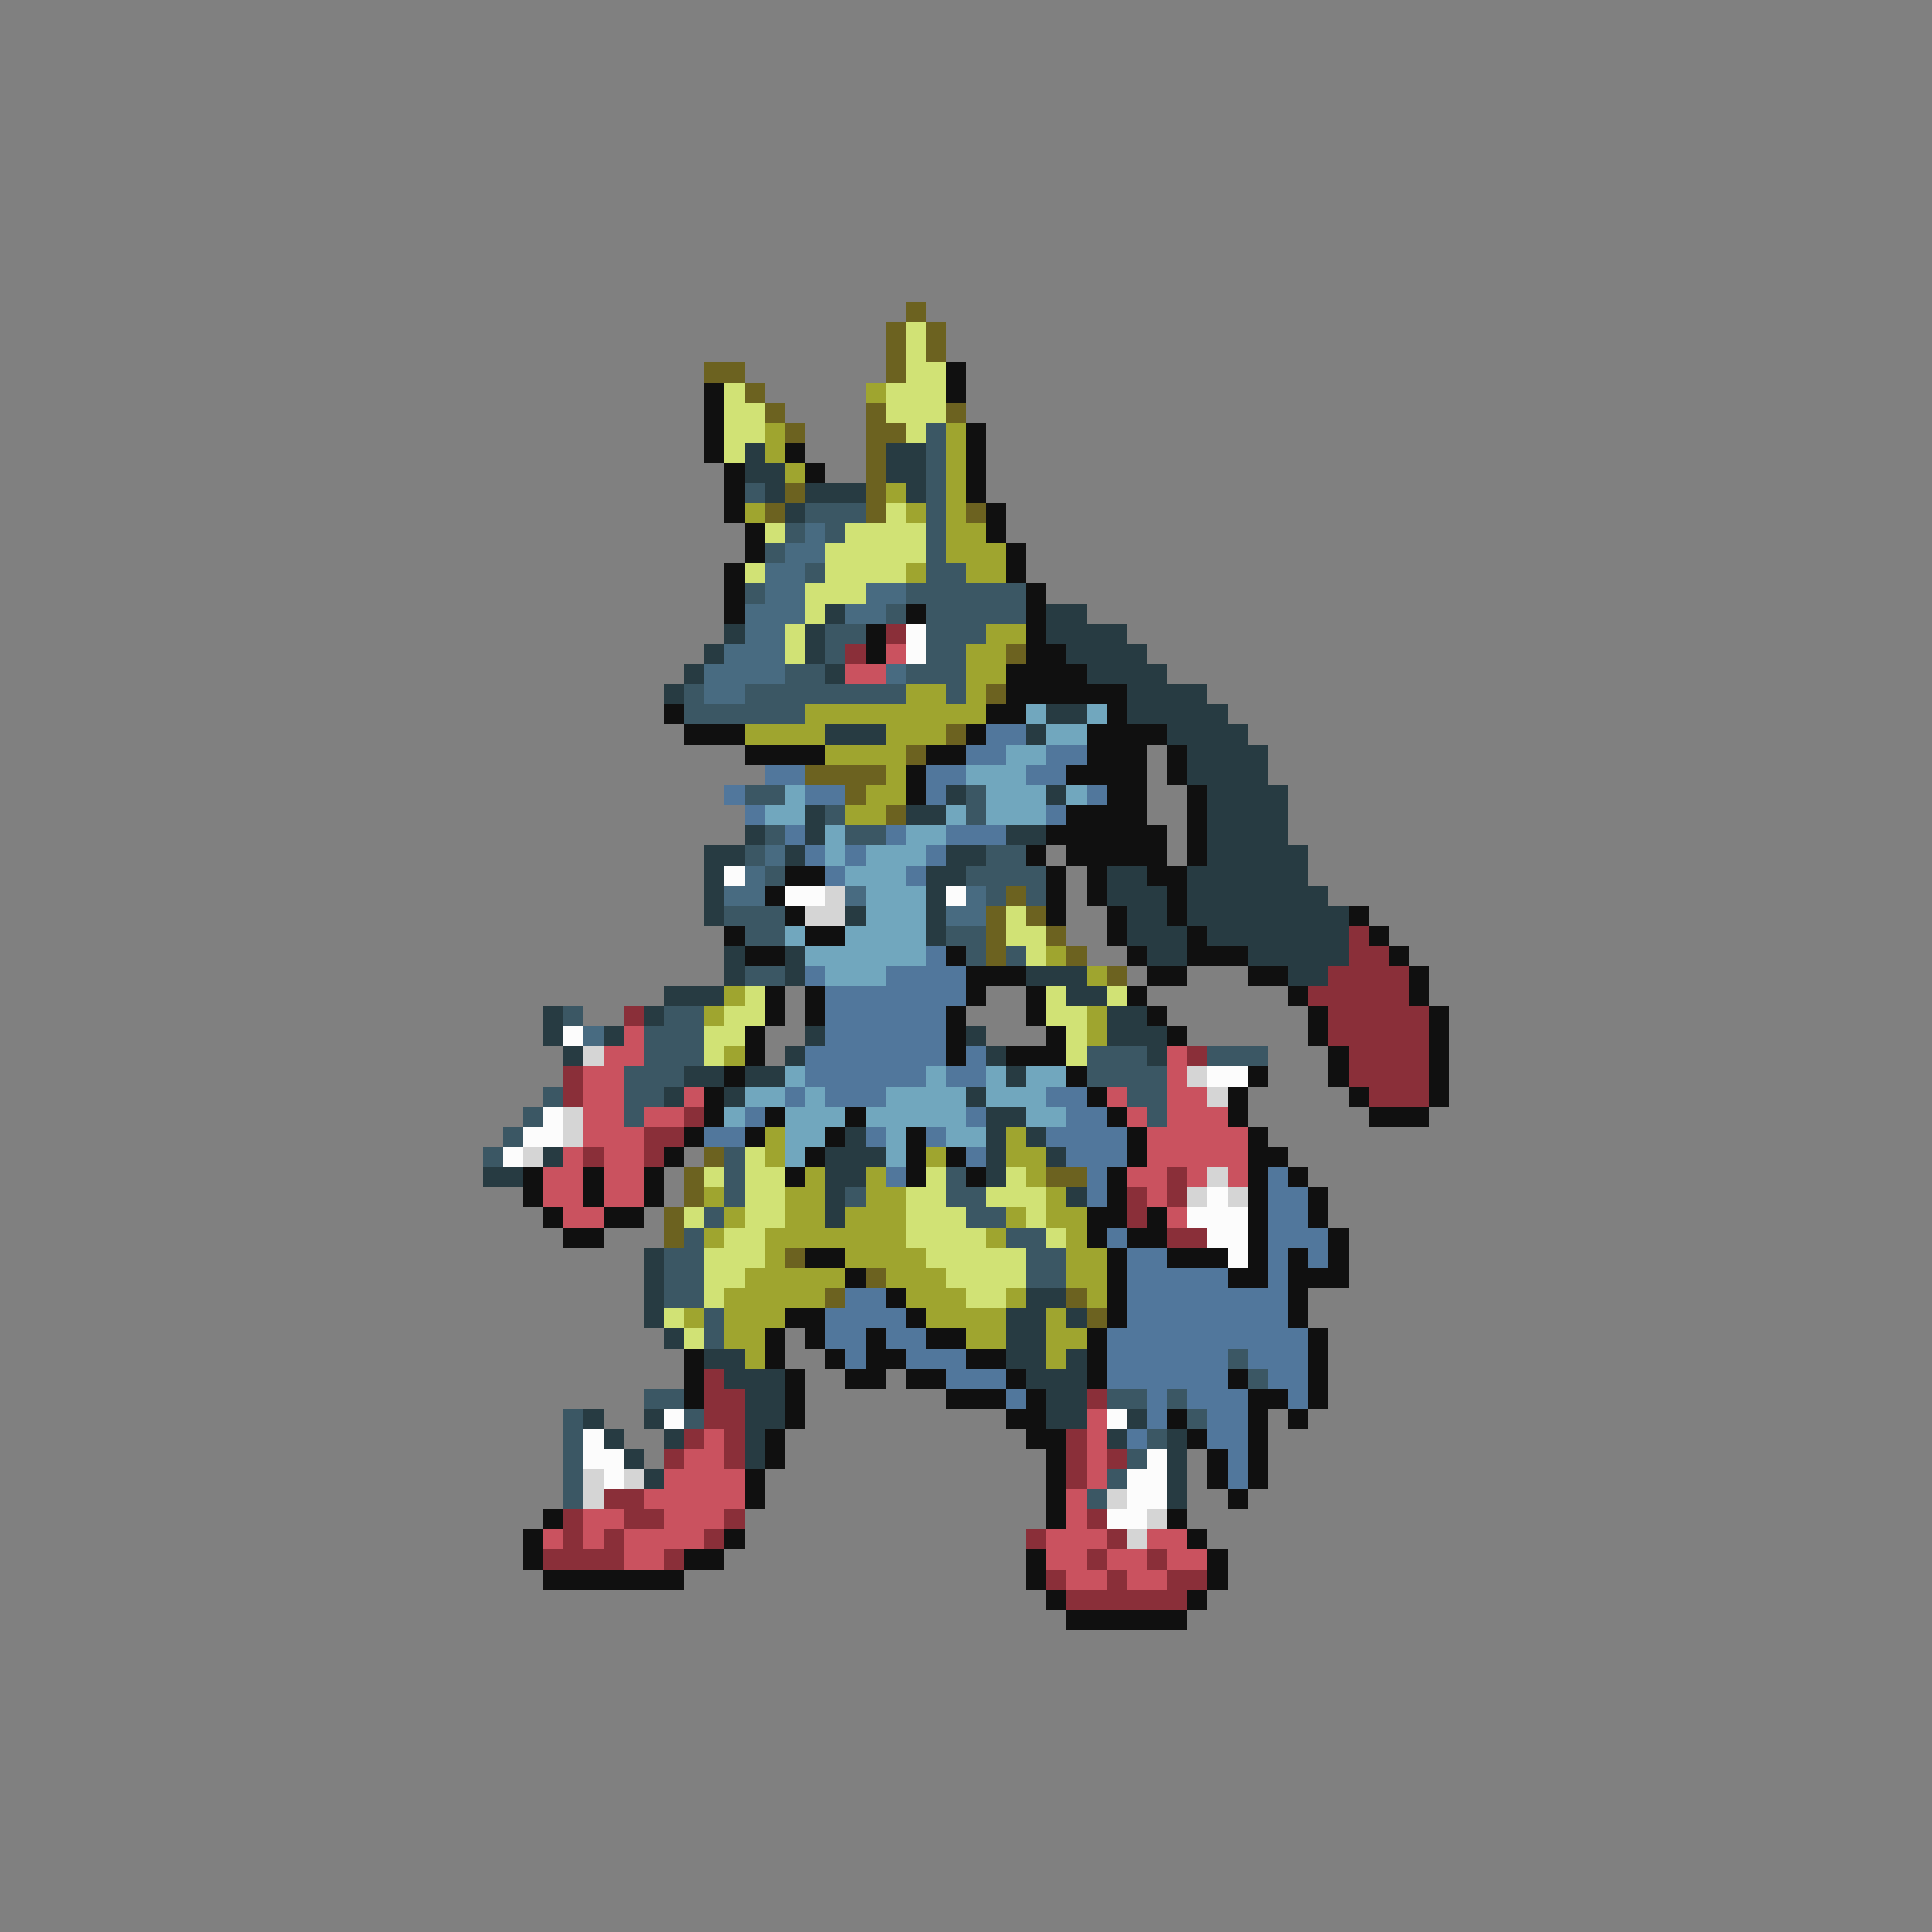 <svg xmlns="http://www.w3.org/2000/svg" viewBox="0 -0.5 96 96" shape-rendering="crispEdges">
<rect x="0" y="-0.5" width="96" height="96" fill="#808080" stroke="none"/>
<path stroke="#6c6220" d="M45 15h1M44 16h1M46 16h1M44 17h1M46 17h1M35 18h2M44 18h1M37 19h1M38 20h1M43 20h1M47 20h1M39 21h1M43 21h2M43 22h1M43 23h1M39 24h1M43 24h1M38 25h1M43 25h1M48 25h1M50 32h1M49 34h1M47 36h1M45 37h1M40 38h4M42 39h1M44 40h1M50 44h1M49 45h1M51 45h1M49 46h1M52 46h1M49 47h1M53 47h1M55 48h1M35 57h1M34 58h1M52 58h2M34 59h1M33 60h1M33 61h1M39 62h1M43 63h1M41 64h1M53 64h1M54 65h1" />
<path stroke="#d1e275" d="M45 16h1M45 17h1M45 18h2M36 19h1M44 19h3M36 20h2M44 20h3M36 21h2M45 21h1M36 22h1M44 25h1M38 26h1M42 26h4M41 27h5M37 28h1M41 28h4M40 29h3M40 30h1M39 31h1M39 32h1M50 45h1M50 46h2M51 47h1M37 49h1M52 49h1M55 49h1M36 50h2M52 50h2M35 51h2M53 51h1M35 52h1M53 52h1M37 57h1M35 58h1M37 58h2M46 58h1M50 58h1M37 59h2M45 59h2M49 59h3M34 60h1M37 60h2M45 60h3M51 60h1M36 61h2M45 61h4M52 61h1M35 62h3M46 62h5M35 63h2M47 63h4M35 64h1M48 64h2M33 65h1M34 66h1" />
<path stroke="#101010" d="M47 18h1M35 19h1M47 19h1M35 20h1M35 21h1M48 21h1M35 22h1M39 22h1M48 22h1M36 23h1M40 23h1M48 23h1M36 24h1M48 24h1M36 25h1M49 25h1M37 26h1M49 26h1M37 27h1M50 27h1M36 28h1M50 28h1M36 29h1M51 29h1M36 30h1M45 30h1M51 30h1M43 31h1M51 31h1M43 32h1M51 32h2M50 33h4M50 34h6M33 35h1M49 35h2M55 35h1M34 36h3M48 36h1M54 36h4M37 37h4M46 37h2M54 37h3M58 37h1M45 38h1M53 38h4M58 38h1M45 39h1M55 39h2M59 39h1M53 40h4M59 40h1M52 41h6M59 41h1M51 42h1M53 42h5M59 42h1M39 43h2M52 43h1M54 43h1M57 43h2M38 44h1M52 44h1M54 44h1M58 44h1M39 45h1M52 45h1M55 45h1M58 45h1M67 45h1M36 46h1M40 46h2M55 46h1M59 46h1M68 46h1M37 47h2M47 47h1M56 47h1M59 47h3M69 47h1M48 48h3M57 48h2M62 48h2M70 48h1M38 49h1M40 49h1M48 49h1M51 49h1M56 49h1M64 49h1M70 49h1M38 50h1M40 50h1M47 50h1M51 50h1M57 50h1M65 50h1M71 50h1M37 51h1M47 51h1M52 51h1M58 51h1M65 51h1M71 51h1M37 52h1M47 52h1M50 52h3M66 52h1M71 52h1M36 53h1M53 53h1M62 53h1M66 53h1M71 53h1M35 54h1M54 54h1M61 54h1M67 54h1M71 54h1M35 55h1M38 55h1M42 55h1M55 55h1M61 55h1M68 55h3M34 56h1M37 56h1M41 56h1M45 56h1M56 56h1M62 56h1M33 57h1M40 57h1M45 57h1M47 57h1M56 57h1M62 57h2M26 58h1M29 58h1M32 58h1M39 58h1M45 58h1M48 58h1M55 58h1M62 58h1M64 58h1M26 59h1M29 59h1M32 59h1M55 59h1M62 59h1M65 59h1M27 60h1M30 60h2M54 60h2M57 60h1M62 60h1M65 60h1M28 61h2M54 61h1M56 61h2M62 61h1M66 61h1M40 62h2M55 62h1M58 62h3M62 62h1M64 62h1M66 62h1M42 63h1M55 63h1M61 63h2M64 63h3M44 64h1M55 64h1M64 64h1M39 65h2M45 65h1M55 65h1M64 65h1M38 66h1M40 66h1M43 66h1M46 66h2M54 66h1M65 66h1M34 67h1M38 67h1M41 67h1M43 67h2M48 67h2M54 67h1M65 67h1M34 68h1M39 68h1M42 68h2M45 68h2M50 68h1M54 68h1M61 68h1M65 68h1M34 69h1M39 69h1M47 69h3M51 69h1M62 69h2M65 69h1M39 70h1M50 70h2M58 70h1M62 70h1M64 70h1M38 71h1M51 71h2M59 71h1M62 71h1M38 72h1M52 72h1M60 72h1M62 72h1M37 73h1M52 73h1M60 73h1M62 73h1M37 74h1M52 74h1M61 74h1M27 75h1M52 75h1M58 75h1M26 76h1M36 76h1M59 76h1M26 77h1M34 77h2M51 77h1M60 77h1M27 78h7M51 78h1M60 78h1M52 79h1M59 79h1M53 80h6" />
<path stroke="#9fa52f" d="M43 19h1M38 21h1M47 21h1M38 22h1M47 22h1M39 23h1M47 23h1M44 24h1M47 24h1M37 25h1M45 25h1M47 25h1M47 26h2M47 27h3M45 28h1M48 28h2M49 31h2M48 32h2M48 33h2M45 34h2M48 34h1M40 35h9M37 36h4M44 36h3M41 37h4M44 38h1M43 39h2M42 40h2M52 47h1M54 48h1M36 49h1M35 50h1M54 50h1M54 51h1M36 52h1M38 56h1M50 56h1M38 57h1M46 57h1M50 57h2M40 58h1M43 58h1M51 58h1M35 59h1M39 59h2M43 59h2M52 59h1M36 60h1M39 60h2M42 60h3M50 60h1M52 60h2M35 61h1M38 61h7M49 61h1M53 61h1M38 62h1M42 62h4M53 62h2M37 63h5M44 63h3M53 63h2M36 64h5M45 64h3M50 64h1M54 64h1M34 65h1M36 65h3M46 65h4M52 65h1M36 66h2M48 66h2M52 66h2M37 67h1M52 67h1" />
<path stroke="#3b5764" d="M46 21h1M46 22h1M46 23h1M37 24h1M46 24h1M40 25h3M46 25h1M39 26h1M41 26h1M46 26h1M38 27h1M46 27h1M40 28h1M46 28h2M37 29h1M45 29h6M44 30h1M46 30h5M41 31h2M46 31h3M41 32h1M46 32h2M39 33h2M45 33h3M34 34h1M37 34h8M47 34h1M34 35h6M37 39h2M48 39h1M41 40h1M48 40h1M38 41h1M42 41h2M37 42h1M49 42h2M38 43h1M48 43h4M49 44h1M51 44h1M36 45h3M37 46h2M47 46h2M48 47h1M50 47h1M37 48h2M28 50h1M33 50h2M32 51h3M32 52h3M54 52h3M60 52h3M31 53h3M54 53h4M27 54h1M31 54h2M56 54h2M26 55h1M31 55h1M57 55h1M25 56h1M24 57h1M36 57h1M36 58h1M47 58h1M36 59h1M42 59h1M47 59h2M35 60h1M48 60h2M34 61h1M50 61h2M33 62h2M51 62h2M33 63h2M51 63h2M33 64h2M35 65h1M35 66h1M61 67h1M62 68h1M32 69h2M55 69h2M58 69h1M28 70h1M34 70h1M59 70h1M28 71h1M57 71h1M28 72h1M56 72h1M28 73h1M55 73h1M28 74h1M54 74h1" />
<path stroke="#273b42" d="M37 22h1M44 22h2M37 23h2M44 23h2M38 24h1M40 24h3M45 24h1M39 25h1M41 30h1M52 30h2M36 31h1M40 31h1M52 31h4M35 32h1M40 32h1M53 32h4M34 33h1M41 33h1M54 33h4M33 34h1M56 34h4M52 35h2M56 35h5M41 36h3M51 36h1M58 36h4M59 37h4M59 38h4M47 39h1M52 39h1M60 39h4M40 40h1M45 40h2M60 40h4M37 41h1M40 41h1M50 41h2M60 41h4M35 42h2M39 42h1M47 42h2M60 42h5M35 43h1M46 43h2M55 43h2M59 43h6M35 44h1M46 44h1M55 44h3M59 44h7M35 45h1M42 45h1M46 45h1M56 45h2M59 45h8M46 46h1M56 46h3M60 46h7M36 47h1M39 47h1M57 47h2M62 47h5M36 48h1M39 48h1M51 48h3M64 48h2M33 49h3M53 49h2M27 50h1M32 50h1M55 50h2M27 51h1M30 51h1M40 51h1M48 51h1M55 51h3M28 52h1M39 52h1M49 52h1M57 52h1M34 53h2M37 53h2M50 53h1M33 54h1M36 54h1M48 54h1M49 55h2M42 56h1M49 56h1M51 56h1M27 57h1M41 57h3M49 57h1M52 57h1M24 58h2M41 58h2M49 58h1M41 59h1M53 59h1M41 60h1M32 62h1M32 63h1M32 64h1M51 64h2M32 65h1M50 65h2M53 65h1M33 66h1M50 66h2M35 67h2M50 67h2M53 67h1M36 68h3M51 68h3M37 69h2M52 69h2M29 70h1M32 70h1M37 70h2M52 70h2M56 70h1M30 71h1M33 71h1M37 71h1M55 71h1M58 71h1M31 72h1M37 72h1M58 72h1M32 73h1M58 73h1M58 74h1" />
<path stroke="#486b81" d="M40 26h1M39 27h2M38 28h2M38 29h2M43 29h2M37 30h3M42 30h2M37 31h2M36 32h3M35 33h4M44 33h1M35 34h2M38 42h1M37 43h1M36 44h2M42 44h1M48 44h1M47 45h2M29 51h1" />
<path stroke="#8a2f39" d="M44 31h1M42 32h1M67 46h1M67 47h2M66 48h4M65 49h5M31 50h1M66 50h5M66 51h5M59 52h1M67 52h4M28 53h1M67 53h4M28 54h1M68 54h3M34 55h1M32 56h2M29 57h1M32 57h1M58 58h1M56 59h1M58 59h1M56 60h1M58 61h2M35 68h1M35 69h2M54 69h1M35 70h2M34 71h1M36 71h1M53 71h1M33 72h1M36 72h1M53 72h1M55 72h1M53 73h1M30 74h2M28 75h1M31 75h2M36 75h1M54 75h1M28 76h1M30 76h1M35 76h1M51 76h1M55 76h1M27 77h4M33 77h1M54 77h1M57 77h1M52 78h1M55 78h1M58 78h2M53 79h6" />
<path stroke="#fcfcfc" d="M45 31h1M45 32h1M36 43h1M39 44h2M47 44h1M28 51h1M60 53h2M27 55h1M26 56h2M25 57h1M60 59h1M59 60h3M60 61h2M61 62h1M33 70h1M55 70h1M29 71h1M29 72h2M57 72h1M30 73h1M56 73h2M56 74h2M55 75h2" />
<path stroke="#ca525f" d="M44 32h1M42 33h2M31 51h1M30 52h2M58 52h1M29 53h2M58 53h1M29 54h2M34 54h1M55 54h1M58 54h2M29 55h2M32 55h2M56 55h1M58 55h3M29 56h3M57 56h5M28 57h1M30 57h2M57 57h5M27 58h2M30 58h2M56 58h2M59 58h1M61 58h1M27 59h2M30 59h2M57 59h1M28 60h2M58 60h1M54 70h1M35 71h1M54 71h1M34 72h2M54 72h1M33 73h4M54 73h1M32 74h5M53 74h1M29 75h2M33 75h3M53 75h1M27 76h1M29 76h1M31 76h4M52 76h3M57 76h2M31 77h2M52 77h2M55 77h2M58 77h2M53 78h2M56 78h2" />
<path stroke="#71a7be" d="M51 35h1M54 35h1M52 36h2M50 37h2M48 38h3M39 39h1M49 39h3M53 39h1M38 40h2M47 40h1M49 40h3M41 41h1M45 41h2M41 42h1M43 42h3M42 43h3M43 44h3M43 45h3M39 46h1M42 46h4M40 47h6M41 48h3M39 53h1M46 53h1M49 53h1M51 53h2M37 54h2M40 54h1M44 54h4M49 54h3M36 55h1M39 55h3M43 55h5M51 55h2M39 56h2M44 56h1M47 56h2M39 57h1M44 57h1" />
<path stroke="#51779c" d="M49 36h2M48 37h2M52 37h2M38 38h2M46 38h2M51 38h2M36 39h1M40 39h2M46 39h1M54 39h1M37 40h1M52 40h1M39 41h1M44 41h1M47 41h3M40 42h1M42 42h1M46 42h1M41 43h1M45 43h1M46 47h1M40 48h1M44 48h4M41 49h7M41 50h6M41 51h6M40 52h7M48 52h1M40 53h6M47 53h2M39 54h1M41 54h3M52 54h2M37 55h1M48 55h1M53 55h2M35 56h2M43 56h1M46 56h1M52 56h4M48 57h1M53 57h3M44 58h1M54 58h1M63 58h1M54 59h1M63 59h2M63 60h2M55 61h1M63 61h3M56 62h2M63 62h1M65 62h1M56 63h5M63 63h1M42 64h2M56 64h8M41 65h4M56 65h8M41 66h2M44 66h2M55 66h10M42 67h1M45 67h3M55 67h6M62 67h3M47 68h3M55 68h6M63 68h2M50 69h1M57 69h1M59 69h3M64 69h1M57 70h1M60 70h2M56 71h1M60 71h2M61 72h1M61 73h1" />
<path stroke="#d5d5d5" d="M41 44h1M40 45h2M29 52h1M59 53h1M60 54h1M28 55h1M28 56h1M26 57h1M60 58h1M59 59h1M61 59h1M29 73h1M31 73h1M29 74h1M55 74h1M57 75h1M56 76h1" />
</svg>